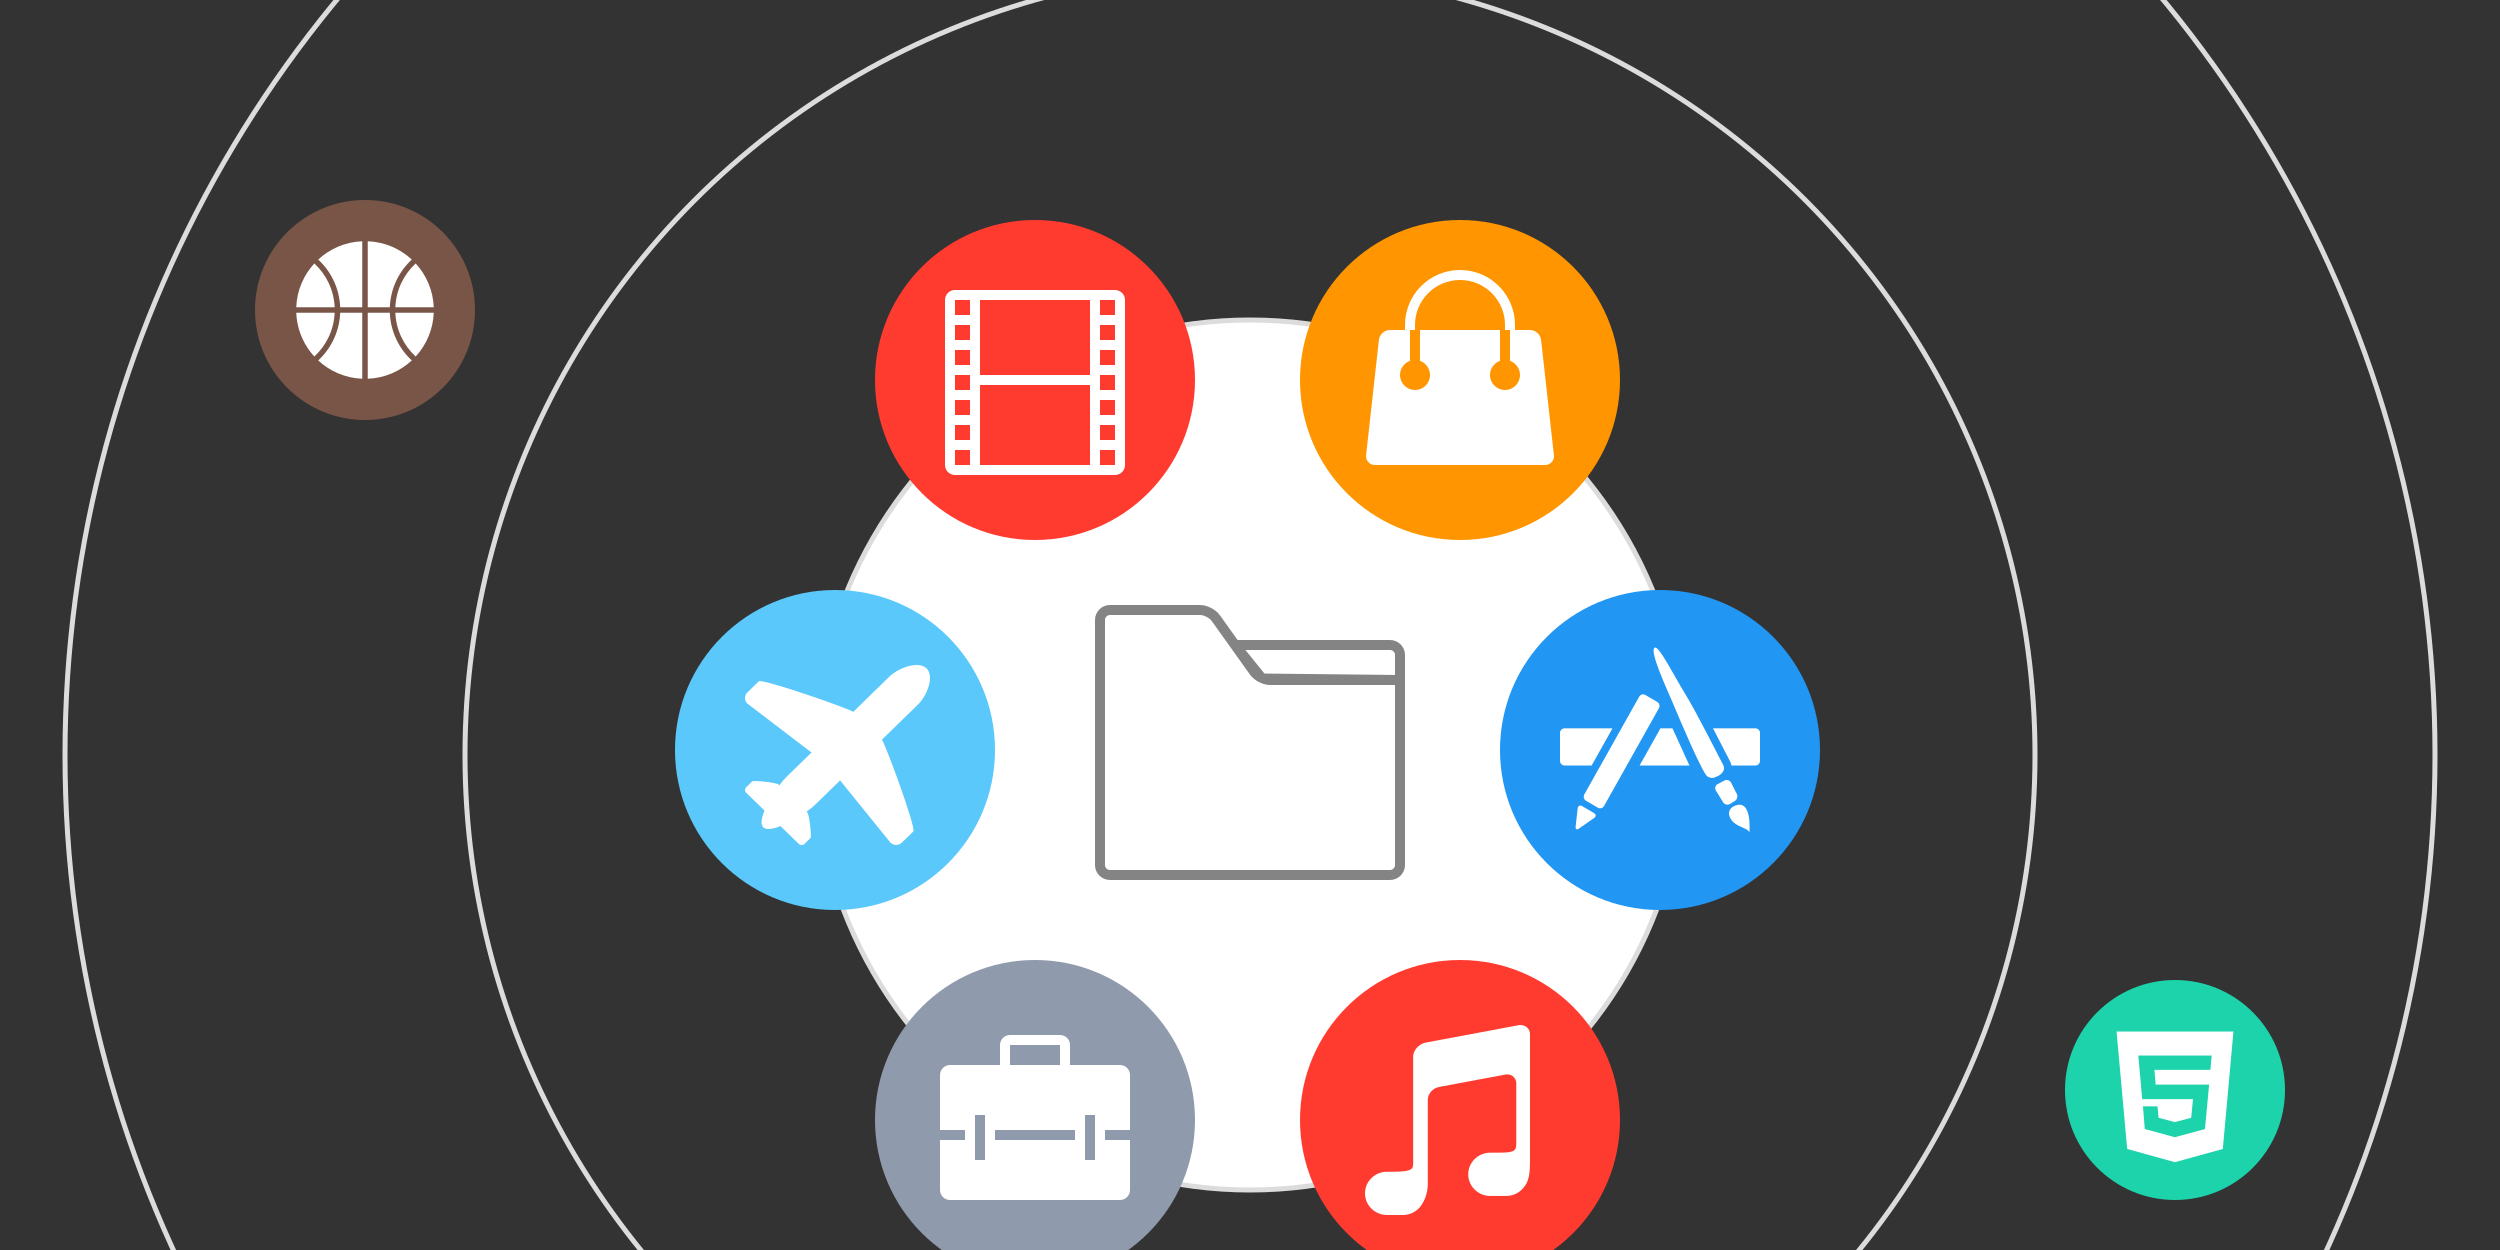 <?xml version="1.0" encoding="UTF-8" standalone="no"?>
<svg width="500px" height="250px" viewBox="0 0 500 250" version="1.1" xmlns="http://www.w3.org/2000/svg" xmlns:xlink="http://www.w3.org/1999/xlink" xmlns:sketch="http://www.bohemiancoding.com/sketch/ns">
    <rect x="0" y="0" width="500" height="250" fill="#333333" stroke="none"/>
    <!-- Generator: Sketch 3.3.1 (12002) - http://www.bohemiancoding.com/sketch -->
    <title>bookmarks</title>
    <desc>Created with Sketch.</desc>
    <defs></defs>
    <g id="Page-2" stroke="none" stroke-width="1" fill="none" fill-rule="evenodd" sketch:type="MSPage">
        <g id="bookmarks" sketch:type="MSArtboardGroup">
            <circle id="Oval-1" stroke="#DCDCDC" fill="#FFFFFF" sketch:type="MSShapeGroup" cx="250" cy="151" r="87"></circle>
            <circle id="Oval-4" stroke="#DCDCDC" sketch:type="MSShapeGroup" cx="250" cy="151" r="237"></circle>
            <circle id="Oval-7" stroke="#DCDCDC" sketch:type="MSShapeGroup" cx="250" cy="151" r="157"></circle>
            <path d="M252.646,135.706 L280,136 L280,130.998 C280,129.887 279.104,129 277.998,129 L247,129 L252.269,135.534 C251.687,135.238 251.16,134.824 250.833,134.367 L243.167,123.633 C242.524,122.733 241.109,122 240.009,122 L221.991,122 C220.89,122 220,122.894 220,123.997 L220,173.003 C220,174.102 220.894,175 221.996,175 L278.004,175 C279.105,175 280,174.104 280,172.999 L280,136 L253.991,136 C253.571,136 253.101,135.891 252.646,135.706 Z" id="Oval-4" stroke="#848484" stroke-width="2" stroke-linecap="round" stroke-linejoin="round" sketch:type="MSShapeGroup"></path>
            <g id="item" sketch:type="MSLayerGroup" transform="translate(413, 196)">
                <circle id="Oval-1" fill="#1DD3AB" sketch:type="MSShapeGroup" cx="22" cy="22" r="22"></circle>
                <path d="M10.312,10.312 L12.438,33.793 L21.967,36.438 L31.562,33.793 L33.688,10.312 L10.312,10.312 L10.312,10.312 Z M29.072,17.97 L17.883,17.97 L18.132,20.926 L28.823,20.926 L27.993,29.808 L22.033,31.425 L22.033,31.441 L21.967,31.441 L15.957,29.808 L15.592,25.269 L18.497,25.269 L18.713,27.555 L21.967,28.42 L25.237,27.555 L25.603,23.832 L15.442,23.832 L14.662,15.113 L29.338,15.113 L29.072,17.97 L29.072,17.97 Z" id="Shape" fill="#FFFFFF" sketch:type="MSShapeGroup"></path>
            </g>
            <g id="item" sketch:type="MSLayerGroup" transform="translate(260, 192)">
                <path d="M32,64 C49.673,64 64,49.673 64,32 C64,14.327 49.673,0 32,0 C14.327,0 0,14.327 0,32 C0,49.673 14.327,64 32,64 Z" id="Oval-6" fill="#FF3B30" sketch:type="MSShapeGroup"></path>
                <path d="M17.401,42.344 C14.977,42.344 13,44.288 13,46.672 C13,49.057 14.977,51 17.401,51 L20.599,51 C21.914,51 23.083,50.423 23.891,49.523 C23.9,49.515 23.917,49.515 23.926,49.506 C23.977,49.456 24.011,49.379 24.054,49.328 C24.166,49.192 24.269,49.057 24.355,48.904 C25.172,47.699 25.559,46.112 25.559,44.899 L25.559,28.156 L25.559,28.012 L25.559,27.876 C25.628,26.671 26.521,25.695 27.716,25.423 C27.862,25.389 28.181,25.322 28.181,25.322 L41.066,22.912 C41.126,22.903 41.178,22.895 41.238,22.886 C41.307,22.878 41.367,22.878 41.444,22.878 C42.484,22.878 43.258,23.684 43.258,24.677 L43.258,35.827 C43.258,37.991 43.507,38.534 39.777,38.534 L38.049,38.534 C35.616,38.534 33.648,40.477 33.648,42.862 C33.648,45.247 35.616,47.19 38.049,47.19 L41.246,47.19 C42.811,47.19 44.178,46.392 44.96,45.187 C44.96,45.179 44.968,45.187 44.977,45.187 C45.751,44.152 46,42.59 46,40.494 L46,14.799 C46,13.806 45.149,13 44.109,13 C44.049,13 43.989,13.008 43.937,13.008 L43.67,13.051 L24.974,16.547 C23.788,16.861 22.713,17.981 22.628,19.212 L22.628,19.229 L22.628,19.246 L22.628,40.469 C22.628,41.649 22.799,42.353 18.527,42.353 L17.401,42.353 L17.401,42.344 Z" id="Shape" fill="#FFFFFF" sketch:type="MSShapeGroup"></path>
            </g>
            <g id="item" sketch:type="MSLayerGroup" transform="translate(175, 192)">
                <ellipse id="Oval-5" fill="#8F9BAC" sketch:type="MSShapeGroup" cx="32" cy="32" rx="32" ry="32"></ellipse>
                <path d="M40,34 L24,34 L24,34 L24,36 L40,36 L40,34 L40,34 Z M46,34 L51,34 L51,36 L46,36 L46,34 L46,34 Z M18,34 L13,34 L13,36 L18,36 L18,34 L18,34 Z M39,21 L39,17 C39,15.887 38.102,15 36.994,15 L27.006,15 C25.897,15 25,15.895 25,17 L25,21 L15.003,21 C13.902,21 13,21.899 13,23.007 L13,45.993 C13,47.102 13.897,48 15.003,48 L48.997,48 C50.098,48 51,47.101 51,45.993 L51,23.007 C51,21.898 50.103,21 48.997,21 L39,21 L39,21 Z M37,21 L37,17 L27,17 L27,21 L37,21 Z M20,31 L22,31 L22,40 L20,40 L20,31 Z M42,31 L44,31 L44,40 L42,40 L42,31 Z" id="Rectangle-176" fill="#FFFFFF" sketch:type="MSShapeGroup"></path>
            </g>
            <g id="item" sketch:type="MSLayerGroup" transform="translate(300, 118)">
                <ellipse id="Oval-4" fill="#2196F3" sketch:type="MSShapeGroup" cx="32" cy="32" rx="32" ry="32"></ellipse>
                <path d="M12,34.173 L12,28.595 C12,28.083 12.408,27.665 12.909,27.665 L22.5,27.665 L18.324,35.103 L12.909,35.103 C12.408,35.103 12,34.686 12,34.173 L12,34.173 Z M18.832,45.596 L15.772,47.727 C15.36,48.015 15.068,47.833 15.125,47.325 L15.534,43.678 C15.591,43.17 15.992,42.963 16.425,43.217 L18.794,44.607 C19.227,44.863 19.244,45.31 18.832,45.596 L18.832,45.596 Z M19.568,43.54 L17.199,42.15 C16.765,41.895 16.613,41.325 16.865,40.882 L27.834,21.338 C28.083,20.894 28.644,20.738 29.077,20.996 L31.446,22.384 C31.879,22.641 32.028,23.212 31.78,23.654 L20.81,43.199 C20.562,43.642 20,43.794 19.568,43.54 L19.568,43.54 Z M27.916,35.103 L32.092,27.665 L34.496,27.665 L37.888,35.103 L27.916,35.103 L27.916,35.103 Z M41.517,37.323 C40.568,36.836 35.845,25.685 34.636,22.776 C33.424,19.867 29.766,12.123 30.95,11.52 C31.792,11.088 34.813,17.186 37.079,20.847 C39.34,24.508 44.071,33.948 44.653,35.023 C45.232,36.101 44.096,37 43.464,37.268 C42.831,37.537 42.465,37.806 41.517,37.323 L41.517,37.323 Z M44.62,42.448 L43.193,40.141 C42.898,39.661 43.052,39.069 43.53,38.816 L44.891,38.101 C45.37,37.85 45.971,38.053 46.226,38.555 L47.352,40.77 C47.608,41.272 47.433,41.915 46.972,42.198 L45.999,42.793 C45.537,43.08 44.916,42.923 44.62,42.448 L44.62,42.448 Z M49.873,48.498 C49.575,47.521 47.298,47.456 46.279,45.985 C45.256,44.518 46.102,43.762 46.456,43.413 C50.59,41.031 49.873,48.498 49.873,48.498 L49.873,48.498 Z M52,34.173 C52,34.686 51.592,35.103 51.091,35.103 L46.29,35.103 C46.237,34.816 46.151,34.53 46.006,34.26 C45.881,34.032 45.565,33.415 45.125,32.554 C44.489,31.312 43.577,29.536 42.6,27.665 L51.09,27.665 C51.591,27.665 51.999,28.083 51.999,28.595 L52,34.173 L52,34.173 Z" id="Shape" fill="#FFFFFF" sketch:type="MSShapeGroup"></path>
            </g>
            <g id="item" sketch:type="MSLayerGroup" transform="translate(51, 40)">
                <circle id="Oval-1" fill="#795548" sketch:type="MSShapeGroup" cx="22" cy="22" r="22"></circle>
                <path d="M21.45,35.75 L21.45,22.55 L17.035,22.55 C16.887,26.316 15.226,29.693 12.643,32.09 C14.973,34.252 18.053,35.616 21.45,35.75 L21.45,35.75 L21.45,35.75 Z M11.113,30.417 C9.416,28.226 8.366,25.508 8.25,22.55 L15.933,22.55 C15.785,26.011 14.248,29.111 11.866,31.309 C11.88,31.325 11.365,30.742 11.113,30.417 L11.113,30.417 L11.113,30.417 Z M32.134,31.309 C34.27,28.985 35.617,25.923 35.75,22.55 L35.75,22.55 L28.067,22.55 C28.215,26.011 29.752,29.111 32.134,31.309 L32.134,31.309 L32.134,31.309 Z M31.357,32.09 C29.027,34.252 25.947,35.616 22.55,35.75 L22.55,35.75 L22.55,22.55 L26.965,22.55 C27.113,26.316 28.774,29.693 31.357,32.09 L31.357,32.09 L31.357,32.09 Z M32.134,12.691 C34.27,15.015 35.617,18.077 35.75,21.45 L35.75,21.45 L28.067,21.45 C28.215,17.989 29.752,14.889 32.134,12.691 L32.134,12.691 L32.134,12.691 Z M31.357,11.91 C29.027,9.748 25.947,8.384 22.55,8.25 L22.55,21.45 L26.965,21.45 C27.113,17.684 28.774,14.307 31.357,11.91 L31.357,11.91 L31.357,11.91 Z M11.866,12.691 C9.73,15.015 8.383,18.077 8.25,21.45 L8.25,21.45 L15.933,21.45 C15.785,17.989 14.248,14.889 11.866,12.691 L11.866,12.691 L11.866,12.691 Z M12.643,11.91 C14.973,9.748 18.053,8.384 21.45,8.25 L21.45,8.25 L21.45,21.45 L17.035,21.45 C16.887,17.684 15.226,14.307 12.643,11.91 L12.643,11.91 L12.643,11.91 Z" id="basketball" fill="#FFFFFF" sketch:type="MSShapeGroup"></path>
            </g>
            <g id="item" sketch:type="MSLayerGroup" transform="translate(135, 118)">
                <ellipse id="Oval-7" fill="#5AC8FA" sketch:type="MSShapeGroup" cx="32" cy="32" rx="32" ry="32"></ellipse>
                <path d="M50.311,15.668 C48.727,14.126 44.761,15.492 42.863,17.34 L35.641,24.377 C34.936,23.741 17.389,17.652 16.76,18.262 L14.471,20.488 C13.838,21.102 13.838,22.097 14.471,22.711 L27.296,32.503 L22.242,37.425 C21.858,37.801 21.375,38.379 20.865,39.061 L20.662,38.865 C20.341,38.553 15.735,37.987 15.412,38.299 L14.245,39.431 C13.924,39.745 13.924,40.251 14.245,40.563 L14.82,41.121 L17.904,44.118 C17.292,45.602 17.068,46.89 17.658,47.466 C18.25,48.042 19.575,47.822 21.101,47.222 L24.14,50.178 L24.747,50.764 C25.067,51.078 25.591,51.078 25.912,50.764 L27.079,49.632 C27.399,49.32 26.818,44.844 26.495,44.532 L26.296,44.338 C26.996,43.844 27.584,43.376 27.966,43.004 L33.021,38.081 L43.085,50.524 C43.718,51.138 44.743,51.138 45.374,50.524 L47.663,48.3 C48.296,47.684 42.018,30.609 41.371,29.947 L48.587,22.917 C50.49,21.072 51.893,17.208 50.311,15.668 L50.311,15.668 Z" id="Shape" fill="#FFFFFF" sketch:type="MSShapeGroup"></path>
            </g>
            <g id="item" sketch:type="MSLayerGroup" transform="translate(260, 44)">
                <ellipse id="Oval-3" fill="#FF9500" sketch:type="MSShapeGroup" cx="32" cy="32" rx="32" ry="32"></ellipse>
                <path d="M22,31 L22,21 C22,15.477 26.476,11 32,11 L32,11 C37.523,11 42,15.476 42,21 L42,31" id="Rectangle-154" stroke="#FFFFFF" stroke-width="2" sketch:type="MSShapeGroup"></path>
                <path d="M15.779,23.985 C15.901,22.889 16.889,22 18.002,22 L45.998,22 C47.104,22 48.1,22.898 48.221,23.985 L50.779,47.015 C50.901,48.111 50.098,49 48.997,49 L15.003,49 C13.897,49 13.1,48.102 13.221,47.015 L15.779,23.985 Z" id="Rectangle-153" fill="#FFFFFF" sketch:type="MSShapeGroup"></path>
                <path d="M23,23 L23,28.599" id="Line" stroke="#FF9500" stroke-width="2" stroke-linecap="square" sketch:type="MSShapeGroup"></path>
                <path d="M41,23 L41,28.599" id="Line-Copy" stroke="#FF9500" stroke-width="2" stroke-linecap="square" sketch:type="MSShapeGroup"></path>
                <path d="M23,34 C24.657,34 26,32.657 26,31 C26,29.343 24.657,28 23,28 C21.343,28 20,29.343 20,31 C20,32.657 21.343,34 23,34 Z M41,34 C42.657,34 44,32.657 44,31 C44,29.343 42.657,28 41,28 C39.343,28 38,29.343 38,31 C38,32.657 39.343,34 41,34 Z" id="Oval-14" fill="#FF9500" sketch:type="MSShapeGroup"></path>
            </g>
            <g id="item" sketch:type="MSLayerGroup" transform="translate(175, 44)">
                <ellipse id="Oval-2" fill="#FF3B30" sketch:type="MSShapeGroup" cx="32" cy="32" rx="32" ry="32"></ellipse>
                <path d="M14,16.002 C14,14.897 14.89,14 16,14 L48,14 C49.105,14 50,14.896 50,16.002 L50,48.998 C50,50.103 49.11,51 48,51 L16,51 C14.895,51 14,50.104 14,48.998 L14,16.002 Z M16,16 L19,16 L19,19 L16,19 L16,16 Z M16,21 L19,21 L19,24 L16,24 L16,21 Z M16,26 L19,26 L19,29 L16,29 L16,26 Z M16,31 L19,31 L19,34 L16,34 L16,31 Z M16,36 L19,36 L19,39 L16,39 L16,36 Z M16,41 L19,41 L19,44 L16,44 L16,41 Z M16,46 L19,46 L19,49 L16,49 L16,46 Z M45,16 L48,16 L48,19 L45,19 L45,16 Z M45,21 L48,21 L48,24 L45,24 L45,21 Z M45,26 L48,26 L48,29 L45,29 L45,26 Z M45,31 L48,31 L48,34 L45,34 L45,31 Z M45,36 L48,36 L48,39 L45,39 L45,36 Z M45,41 L48,41 L48,44 L45,44 L45,41 Z M45,46 L48,46 L48,49 L45,49 L45,46 Z M21,16 L43,16 L43,31 L21,31 L21,16 Z M21,33 L43,33 L43,49 L21,49 L21,33 Z" id="Rectangle-154" fill="#FFFFFF" sketch:type="MSShapeGroup"></path>
            </g>
        </g>
    </g>
</svg>
